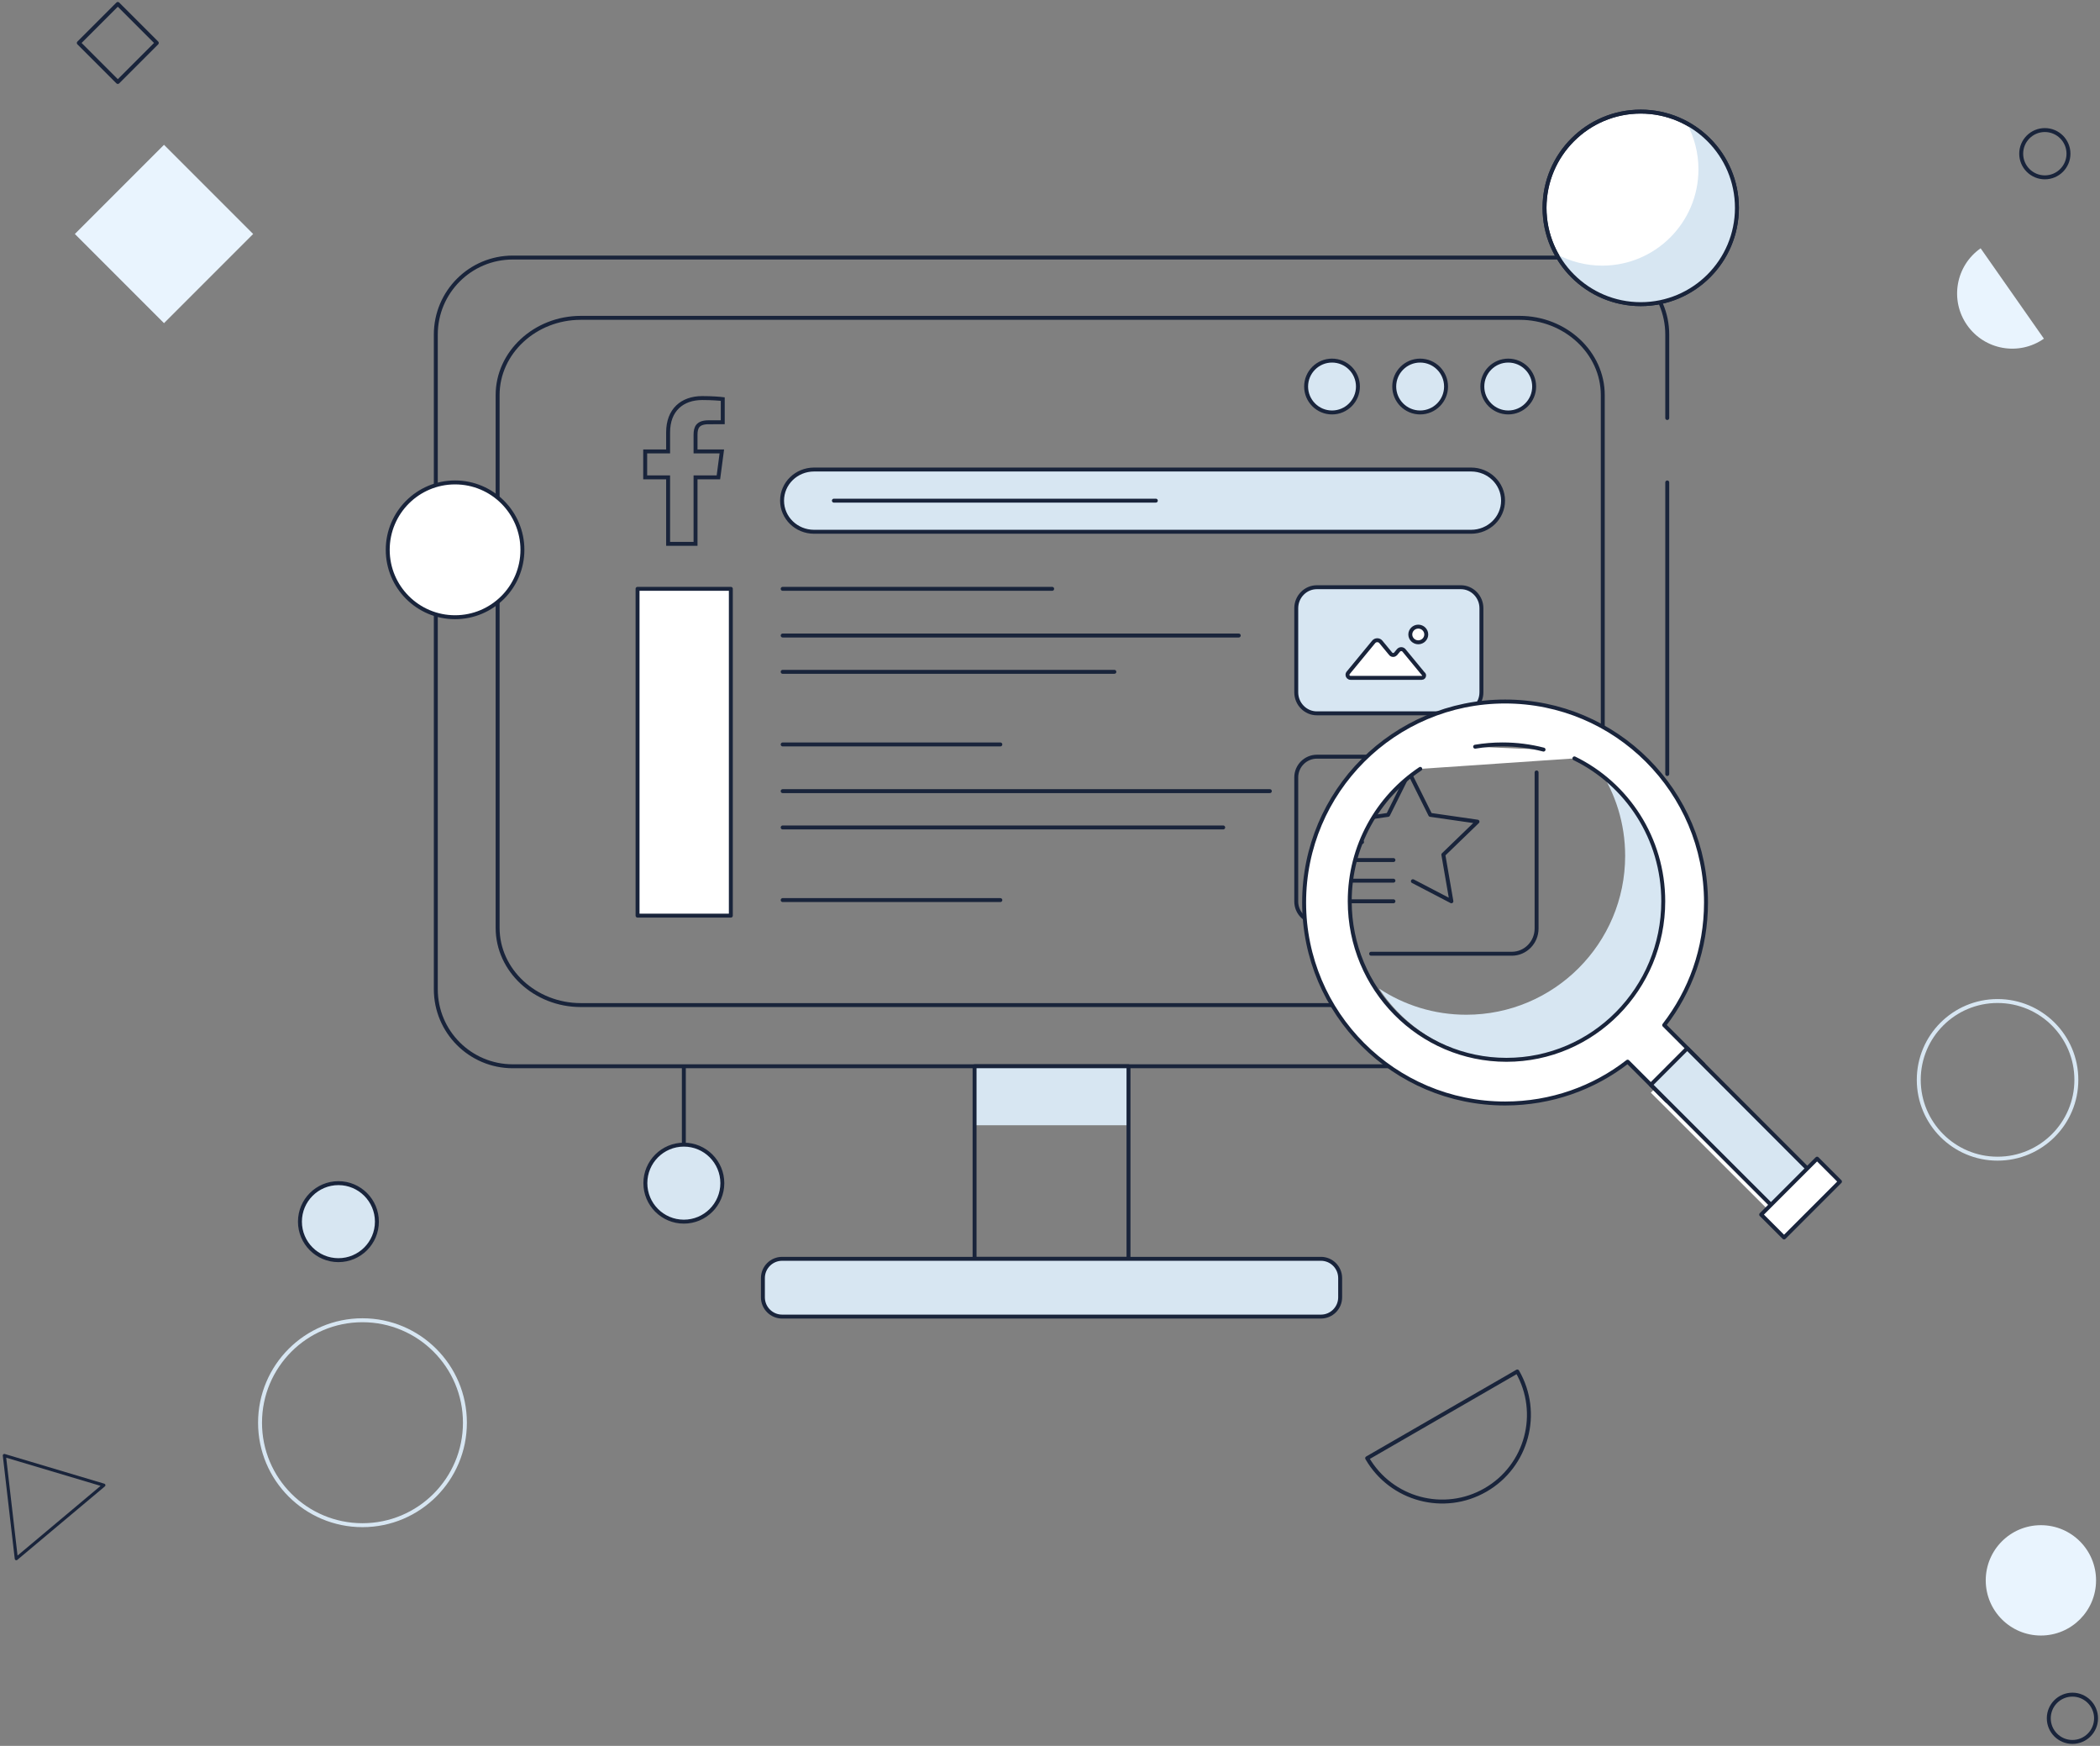 <svg width="533" height="443" xmlns="http://www.w3.org/2000/svg">
  <rect width="100%" height="100%" fill="#808080" stroke="none"/>
  <g fill="none" fill-rule="evenodd">
    <g transform="translate(-10.322 .899)">
      <path stroke="#19243B" stroke-width=".8" stroke-linecap="round" stroke-linejoin="round" d="M11.429 368.421l25.249 7.533-22.215 18.641z"/>
      <path d="M357.322 369.101c6.075 10.522 19.53 14.128 30.053 8.053 10.522-6.075 14.128-19.53 8.053-30.053l-38.105 22z" stroke="#19243B" stroke-linecap="round" stroke-linejoin="round"/>
      <path d="M513.026 62.101c-6.334 4.435-7.873 13.165-3.438 19.498 4.435 6.334 13.165 7.873 19.498 3.438l-16.06-22.936zM29.322 58.473l22.627-22.627 22.627 22.627-22.627 22.627z" fill="#E9F4FE" fill-rule="nonzero"/>
      <path stroke="#19243B" stroke-linecap="round" stroke-linejoin="round" d="M30.322 10L40.221.101l9.899 9.899-9.899 9.899z"/>
      <circle fill="#E9F4FE" fill-rule="nonzero" cx="528.322" cy="400.101" r="14"/>
      <circle stroke="#19243B" stroke-linecap="round" stroke-linejoin="round" cx="536.322" cy="435.101" r="6"/>
      <circle stroke="#19243B" stroke-linecap="round" stroke-linejoin="round" cx="529.322" cy="38.101" r="6"/>
      <circle stroke="#D7E6F2" stroke-linecap="round" stroke-linejoin="round" cx="102.322" cy="360.101" r="26"/>
      <circle stroke="#D7E6F2" stroke-linecap="round" stroke-linejoin="round" cx="517.322" cy="273.101" r="20"/>
    </g>
    <path d="M169.574 138v-16.877h-5.819v-6.577h5.819v-4.851c0-5.629 3.523-8.694 8.668-8.694 2.465 0 4.583.179 5.2.259v5.883l-3.568.002c-2.798 0-3.34 1.298-3.34 3.202v4.199h6.674l-.869 6.577h-5.805V138h-6.96z" fill-rule="nonzero" stroke="#19243B"/>
    <path d="M423.164 122.412V196.397M423.164 225.704v25.308c0 10.793-8.746 19.543-19.534 19.543H130.146c-10.788 0-19.534-8.75-19.534-19.543V84.893c0-10.793 8.746-19.543 19.534-19.543H403.63c10.788 0 19.534 8.75 19.534 19.543v21.175" stroke="#19243B" stroke-linecap="round" stroke-linejoin="round"/>
    <path d="M183.333 300.211c0 5.394-4.371 9.771-9.767 9.771-5.391 0-9.767-4.378-9.767-9.771s4.376-9.771 9.767-9.771c5.396 0 9.767 4.378 9.767 9.771" fill="#D7E6F2"/>
    <path d="M183.333 300.211c0 5.394-4.371 9.771-9.767 9.771-5.391 0-9.767-4.378-9.767-9.771s4.376-9.771 9.767-9.771c5.396 0 9.767 4.378 9.767 9.771zM173.566 270.711v19.728" stroke="#19243B" stroke-linecap="round" stroke-linejoin="round"/>
    <path fill="#D7E6F2" d="M247.355 285.52h39.068v-14.965h-39.068z"/>
    <path stroke="#19243B" stroke-linecap="round" stroke-linejoin="round" d="M247.355 319.412h39.068v-48.857h-39.068z"/>
    <path d="M95.662 309.982c0 5.394-4.376 9.771-9.767 9.771s-9.767-4.378-9.767-9.771c0-5.394 4.376-9.771 9.767-9.771 5.391 0 9.767 4.378 9.767 9.771" fill="#D7E6F2"/>
    <path d="M95.662 309.982c0 5.394-4.376 9.771-9.767 9.771s-9.767-4.378-9.767-9.771c0-5.394 4.376-9.771 9.767-9.771 5.391 0 9.767 4.378 9.767 9.771z" stroke="#19243B" stroke-linecap="round" stroke-linejoin="round"/>
    <path d="M440.849 52.745c0 13.489-10.929 24.429-24.417 24.429-13.483 0-24.417-10.939-24.417-24.429 0-13.494 10.934-24.429 24.417-24.429 13.488 0 24.417 10.934 24.417 24.429" fill="#FFF"/>
    <path d="M440.849 52.745c0 13.489-10.929 24.429-24.417 24.429-13.483 0-24.417-10.939-24.417-24.429 0-13.494 10.934-24.429 24.417-24.429 13.488 0 24.417 10.934 24.417 24.429z" stroke="#19243B" stroke-linecap="round" stroke-linejoin="round"/>
    <path d="M395.043 64.47c4.156 7.573 12.16 12.703 21.39 12.703 13.483 0 24.417-10.944 24.417-24.429 0-9.234-5.128-17.247-12.697-21.399 1.856 3.469 2.93 7.426 2.93 11.628 0 13.485-10.934 24.429-24.417 24.429-4.195 0-8.155-1.075-11.623-2.931" fill="#D7E6F2"/>
    <path d="M440.849 52.745c0 13.489-10.929 24.429-24.417 24.429-13.483 0-24.417-10.939-24.417-24.429 0-13.494 10.934-24.429 24.417-24.429 13.488 0 24.417 10.934 24.417 24.429z" stroke="#19243B" stroke-linecap="round" stroke-linejoin="round"/>
    <path d="M335.262 334.07H198.515c-2.696 0-4.883-2.189-4.883-4.886v-4.886c0-2.697 2.188-4.886 4.883-4.886h136.747c2.696 0 4.883 2.189 4.883 4.886v4.886c0 2.697-2.188 4.886-4.883 4.886" fill="#D7E6F2"/>
    <path d="M335.262 334.07H198.515c-2.696 0-4.883-2.189-4.883-4.886v-4.886c0-2.697 2.188-4.886 4.883-4.886h136.747c2.696 0 4.883 2.189 4.883 4.886v4.886c0 2.697-2.188 4.886-4.883 4.886z" stroke="#19243B" stroke-linecap="round" stroke-linejoin="round"/>
    <g>
      <path d="M344.659 98.077c0 3.633-2.947 6.581-6.577 6.581-3.631 0-6.577-2.948-6.577-6.581 0-3.633 2.947-6.581 6.577-6.581 3.631 0 6.577 2.948 6.577 6.581" fill="#D7E6F2"/>
      <path d="M344.659 98.077c0 3.633-2.947 6.581-6.577 6.581-3.631 0-6.577-2.948-6.577-6.581 0-3.633 2.947-6.581 6.577-6.581 3.631 0 6.577 2.948 6.577 6.581z" stroke="#19243B" stroke-linecap="round" stroke-linejoin="round"/>
      <path d="M367.022 98.077c0 3.633-2.947 6.581-6.577 6.581-3.631 0-6.577-2.948-6.577-6.581 0-3.633 2.947-6.581 6.577-6.581 3.631 0 6.577 2.948 6.577 6.581" fill="#D7E6F2"/>
      <path d="M367.022 98.077c0 3.633-2.947 6.581-6.577 6.581-3.631 0-6.577-2.948-6.577-6.581 0-3.633 2.947-6.581 6.577-6.581 3.631 0 6.577 2.948 6.577 6.581z" stroke="#19243B" stroke-linecap="round" stroke-linejoin="round"/>
      <path d="M389.384 98.077c0 3.633-2.947 6.581-6.577 6.581-3.631 0-6.577-2.948-6.577-6.581 0-3.633 2.947-6.581 6.577-6.581 3.631 0 6.577 2.948 6.577 6.581" fill="#D7E6F2"/>
      <path d="M389.384 98.077c0 3.633-2.947 6.581-6.577 6.581-3.631 0-6.577-2.948-6.577-6.581 0-3.633 2.947-6.581 6.577-6.581 3.631 0 6.577 2.948 6.577 6.581z" stroke="#19243B" stroke-linecap="round" stroke-linejoin="round"/>
      <path d="M346 255.026H147.413c-11.612 0-21.112-8.819-21.112-19.597V100.247c0-10.779 9.501-19.597 21.112-19.597H385.687c11.612 0 21.112 8.819 21.112 19.597V192" stroke="#19243B" stroke-linecap="round" stroke-linejoin="round"/>
      <path fill="#FFF" d="M161.817 232.333h23.677v-82.923h-23.677z"/>
      <path d="M373.376 119.137c4.483 0 8.115 3.535 8.115 7.897 0 4.363-3.632 7.897-8.115 7.897H206.61c-4.483 0-8.115-3.535-8.115-7.897 0-4.363 3.632-7.897 8.115-7.897h166.766z" fill="#D7E6F2"/>
      <path d="M206.61 119.137h166.766c4.483 0 8.115 3.535 8.115 7.897 0 4.363-3.632 7.897-8.115 7.897H206.61c-4.483 0-8.115-3.535-8.115-7.897 0-4.363 3.632-7.897 8.115-7.897zM314.405 161.256H198.649M282.835 170.47h-84.186M267.05 149.41h-68.401M293.358 127.034h-81.71M322.297 200.744H198.649M310.459 209.957H198.649M253.896 188.897h-55.247M253.896 228.385h-55.247M161.817 232.333h23.677v-82.923h-23.677z" stroke="#19243B" stroke-linecap="round" stroke-linejoin="round"/>
      <path d="M132.593 139.512c0 9.444-7.652 17.1-17.092 17.1-9.445 0-17.092-7.656-17.092-17.1 0-9.444 7.648-17.1 17.092-17.1 9.44 0 17.092 7.656 17.092 17.1" fill="#FFF"/>
      <path d="M132.593 139.512c0 9.444-7.652 17.1-17.092 17.1-9.445 0-17.092-7.656-17.092-17.1 0-9.444 7.648-17.1 17.092-17.1 9.44 0 17.092 7.656 17.092 17.1z" stroke="#19243B" stroke-linecap="round" stroke-linejoin="round"/>
    </g>
    <path d="M370.778 181h-36.556C331.35 181 329 178.6 329 175.667v-21.333C329 151.4 331.35 149 334.222 149h36.556C373.65 149 376 151.4 376 154.333v21.333C376 178.6 373.65 181 370.778 181" fill="#D7E6F2"/>
    <path d="M370.778 181h-36.556C331.35 181 329 178.6 329 175.667v-21.333C329 151.4 331.35 149 334.222 149h36.556C373.65 149 376 151.4 376 154.333v21.333C376 178.6 373.65 181 370.778 181zM334.25 234c-2.888 0-5.25-2.362-5.25-5.25v-31.5c0-2.888 2.362-5.25 5.25-5.25H371M390 196v39.602C390 239.121 387.18 242 383.733 242H348" stroke="#19243B" stroke-linecap="round" stroke-linejoin="round"/>
    <path d="M361.244 170.977l.108.081c.08.108.107.215.107.35 0 .323-.269.593-.591.593H342.781c-.431 0-.781-.351-.781-.78 0-.162.053-.296.135-.432l.108-.134 6.405-7.774c.215-.27.538-.432.917-.432.376 0 .699.162.914.432l2.395 2.905c.028.053.082.108.136.161.161.161.35.242.591.242.243 0 .459-.108.62-.268.026-.027.054-.081.08-.108l.646-.78c.162-.189.431-.323.7-.323.294 0 .537.134.699.323l4.898 5.945zM359.973 159c1.112 0 2.027.9 2.027 1.99s-.915 1.99-2.027 1.99c-1.111 0-2.027-.9-2.027-1.99S358.862 159 359.973 159z" stroke="#19243B" fill="#FFF" stroke-linecap="round" stroke-linejoin="round"/>
    <g stroke="#19243B" stroke-linecap="round" stroke-linejoin="round">
      <path d="M339 228.692h14.667M339 223.462h14.667M339 218.231h14.667M358.603 223.596l9.776 5.096-2.046-11.828L375 208.487l-11.977-1.726L357.667 196l-5.356 10.762-11.977 1.726 5.358 5.178"/>
    </g>
    <g>
      <path d="M383.673 269C369.585 269 357.201 261.77 350 250.824c6.366 4.206 13.97 6.654 22.151 6.654 22.263 0 40.327-18.061 40.327-40.327 0-8.181-2.451-15.785-6.657-22.151C416.767 202.201 424 214.587 424 228.673 424 250.939 405.936 269 383.673 269z" fill="#D7E6F2"/>
      <path fill="#FFF" d="M461 300.749L451.795 310 419 277.254 428.251 268z"/>
      <path d="M399.598 192.431c13.34 6.496 22.551 20.293 22.551 36.262 0 22.212-17.819 40.224-39.787 40.224-21.974 0-39.787-18.012-39.787-40.224 0-14.041 7.113-26.401 17.901-33.598m13.928-5.629c2.26-.381 4.581-.577 6.952-.577 3.596 0 7.087.456 10.41 1.313M433 229.001C433 200.86 410.192 178 382.003 178 353.811 178 331 200.86 331 229.001 331 257.143 353.811 280 382.003 280c11.727 0 22.531-3.938 31.108-10.616l9.97 9.97 9.272-9.275-9.967-9.967C429.062 251.489 433 240.731 433 229.001z" stroke="#19243B" fill="#FFF" stroke-linecap="round" stroke-linejoin="round"/>
      <path fill="#D7E6F2" d="M461 298.749L451.76 308 419 275.254 428.24 266l32.714 32.749z"/>
      <path stroke="#19243B" stroke-linecap="round" stroke-linejoin="round" d="M461 298.749L451.76 308 419 275.254 428.24 266l32.714 32.749z"/>
      <path stroke="#19243B" fill="#FFF" stroke-linecap="round" stroke-linejoin="round" d="M467 299.81L452.81 314 447 308.193 461.193 294z"/>
    </g>
  </g>
</svg>
